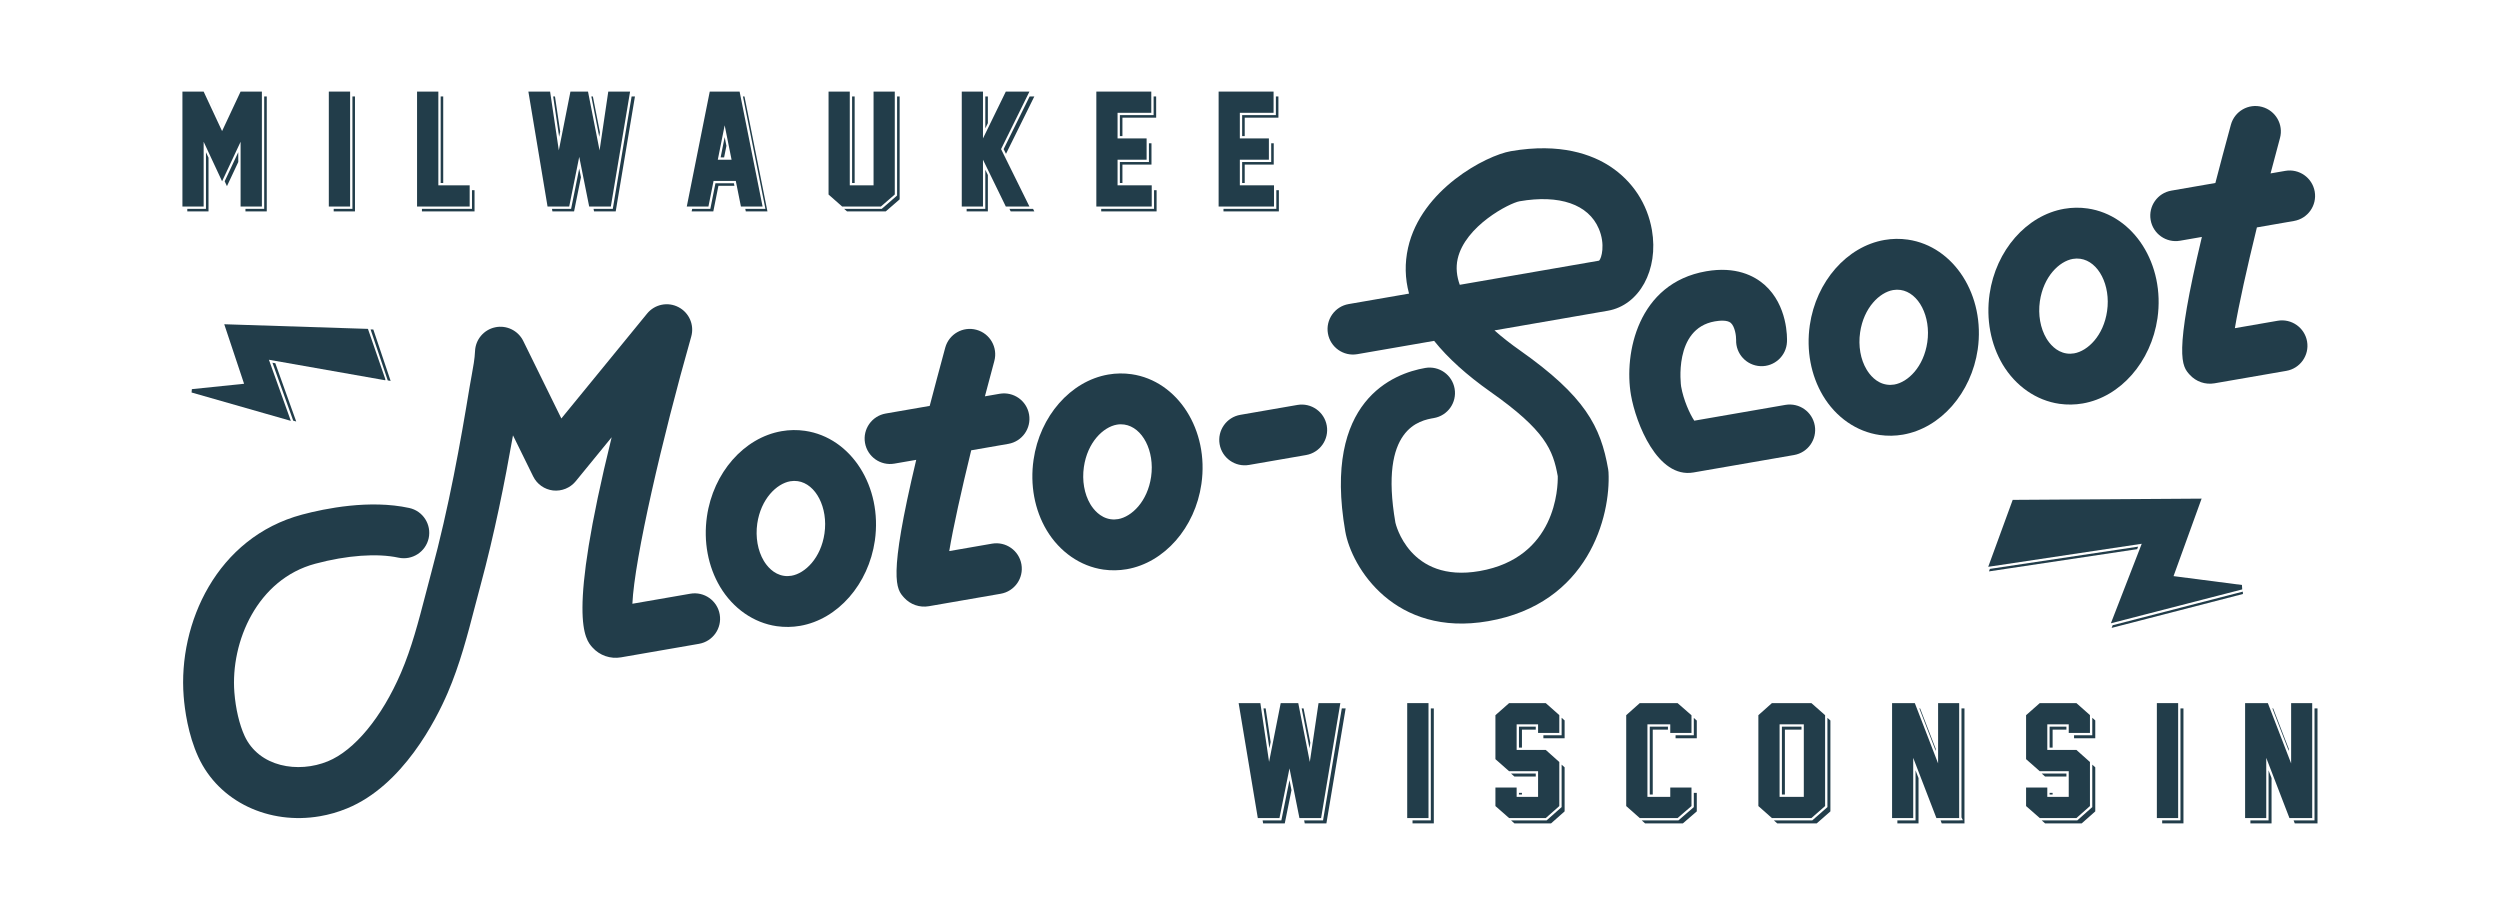<?xml version="1.0" encoding="utf-8"?>
<!-- Generator: Adobe Illustrator 16.0.0, SVG Export Plug-In . SVG Version: 6.00 Build 0)  -->
<!DOCTYPE svg PUBLIC "-//W3C//DTD SVG 1.1//EN" "http://www.w3.org/Graphics/SVG/1.1/DTD/svg11.dtd">
<svg version="1.1" id="Layer_1" xmlns="http://www.w3.org/2000/svg" xmlns:xlink="http://www.w3.org/1999/xlink" x="0px" y="0px"
	 width="650px" height="237.888px" viewBox="0 0 650 237.888" enable-background="new 0 0 650 237.888" xml:space="preserve">
<g>
	<g>
		<path fill="#223D4A" d="M68.09,53.699h-5.536V36.863l-4.813,10.273l-4.793-10.273v16.836H47.43V23.812h5.518l4.793,10.273
			l4.813-10.273h5.536V53.699z"/>
		<path fill="#223D4A" d="M91.028,53.699h-5.536V23.812h5.536V53.699z"/>
		<path fill="#223D4A" d="M122.114,53.699h-13.679V23.812h5.536v24.37h8.143V53.699z"/>
		<path fill="#223D4A" d="M163.821,23.812l-5.004,29.887h-5.63L150.6,40.783l-2.606,12.916h-5.632l-4.985-29.887h5.65l2.265,15.277
			l3.023-15.277h4.566l3.007,15.296l2.263-15.296H163.821z"/>
		<path fill="#223D4A" d="M192.64,53.699l-1.331-6.658h-5.783l-1.332,6.658h-5.631l5.973-29.887h7.762l5.974,29.887H192.64z
			 M190.205,41.523l-1.789-8.94l-1.788,8.94H190.205z"/>
		<path fill="#223D4A" d="M232.642,50.56l-3.615,3.139h-10.064l-3.539-3.119V23.812h5.518v24.37h6.183v-24.37h5.518V50.56z"/>
		<path fill="#223D4A" d="M267.656,23.812l-7.38,14.953l7.38,14.934h-6.145l-5.936-12.176v12.176h-5.516V23.812h5.516v12.176
			l5.936-12.176H267.656z"/>
		<path fill="#223D4A" d="M299.449,53.699h-14.401V23.812h14.287v5.516h-8.77v6.66h7.553v5.535h-7.553v6.659h8.884V53.699z"/>
		<path fill="#223D4A" d="M331.241,53.699h-14.4V23.812h14.287v5.516h-8.771v6.66h7.553v5.535h-7.553v6.659h8.884V53.699z"/>
	</g>
	<g>
		<polygon fill="#223D4A" points="53.55,39.58 53.55,54.302 48.696,54.302 48.696,54.966 54.213,54.966 54.213,41.003 		"/>
		<polygon fill="#223D4A" points="57.742,32.662 57.748,32.652 54.213,25.079 54.203,25.079 		"/>
		<polygon fill="#223D4A" points="61.952,39.569 58.411,47.125 59.007,48.404 61.952,42.121 		"/>
		<polygon fill="#223D4A" points="68.693,25.079 68.693,54.302 63.82,54.302 63.82,54.966 69.357,54.966 69.357,25.079 		"/>
	</g>
	<polygon fill="#223D4A" points="91.632,25.079 91.632,54.302 86.76,54.302 86.76,54.966 92.295,54.966 92.295,25.079 	"/>
	<g>
		<rect x="114.575" y="25.079" fill="#223D4A" width="0.664" height="22.501"/>
		<polygon fill="#223D4A" points="122.716,49.45 122.716,54.302 109.701,54.302 109.701,54.966 123.38,54.966 123.38,49.45 		"/>
	</g>
	<g>
		<polygon fill="#223D4A" points="145.376,35.554 145.646,34.197 144.294,25.079 143.825,25.079 		"/>
		<polygon fill="#223D4A" points="155.805,35.556 155.978,34.384 154.148,25.079 153.745,25.079 		"/>
		<polygon fill="#223D4A" points="164.219,25.079 159.328,54.302 154.32,54.302 154.453,54.966 160.084,54.966 165.087,25.079 		"/>
		<polygon fill="#223D4A" points="150.597,43.839 148.486,54.302 143.517,54.302 143.628,54.966 149.259,54.966 151.049,46.097 		
			"/>
	</g>
	<g>
		<polygon fill="#223D4A" points="190.814,47.643 186.02,47.643 184.688,54.302 179.962,54.302 179.829,54.966 185.461,54.966 
			186.792,48.308 190.947,48.308 		"/>
		<polygon fill="#223D4A" points="187.364,40.921 188.27,40.921 188.869,37.919 188.417,35.656 		"/>
		<polygon fill="#223D4A" points="193.564,25.079 193.166,25.079 199.006,54.302 193.774,54.302 193.907,54.966 199.538,54.966 		
			"/>
	</g>
	<g>
		<rect x="221.544" y="25.079" fill="#223D4A" width="0.665" height="22.501"/>
		<polygon fill="#223D4A" points="233.244,25.079 233.244,50.835 229.252,54.302 219.477,54.302 220.23,54.966 230.294,54.966 
			233.908,51.828 233.908,25.079 		"/>
	</g>
	<g>
		<polygon fill="#223D4A" points="267.703,25.079 260.947,38.763 261.558,40 268.924,25.079 		"/>
		<polygon fill="#223D4A" points="256.179,33.376 256.844,32.013 256.844,25.079 256.179,25.079 		"/>
		<polygon fill="#223D4A" points="256.179,44.136 256.179,54.302 251.326,54.302 251.326,54.966 256.844,54.966 256.844,45.498 		
			"/>
		<polygon fill="#223D4A" points="262.456,54.302 262.779,54.966 268.924,54.966 268.596,54.302 		"/>
	</g>
	<g>
		<polygon fill="#223D4A" points="299.385,42.791 299.385,37.253 298.721,37.253 298.721,42.127 291.168,42.127 291.168,47.58 
			291.832,47.58 291.832,42.791 		"/>
		<polygon fill="#223D4A" points="300.603,25.079 299.938,25.079 299.938,29.931 291.168,29.931 291.168,35.385 291.832,35.385 
			291.832,30.595 300.603,30.595 		"/>
		<polygon fill="#223D4A" points="300.052,49.45 300.052,54.302 286.314,54.302 286.314,54.966 300.715,54.966 300.715,49.45 		"/>
	</g>
	<g>
		<polygon fill="#223D4A" points="331.171,42.791 331.171,37.253 330.513,37.253 330.513,42.127 322.959,42.127 322.959,47.58 
			323.625,47.58 323.625,42.791 		"/>
		<polygon fill="#223D4A" points="332.388,25.079 331.729,25.079 331.729,29.931 322.959,29.931 322.959,35.385 323.625,35.385 
			323.625,30.595 332.388,30.595 		"/>
		<polygon fill="#223D4A" points="331.845,49.45 331.845,54.302 318.107,54.302 318.107,54.966 332.503,54.966 332.503,49.45 		"/>
	</g>
	<g>
		<path fill="#223D4A" d="M348.487,182.809l-5.003,29.888h-5.632l-2.587-12.919l-2.606,12.919h-5.631l-4.984-29.888h5.649
			l2.265,15.276l3.025-15.276h4.564l3.006,15.296l2.264-15.296H348.487z"/>
		<path fill="#223D4A" d="M371.411,212.697h-5.537v-29.888h5.537V212.697z"/>
		<path fill="#223D4A" d="M405.418,209.576l-3.52,3.121h-9.532l-3.557-3.121v-4.812h5.517v2.416h5.574v-6.66h-7.534l-3.557-3.138
			v-11.435l3.557-3.138h9.532l3.52,3.12v4.641H399.9v-2.244h-5.574v6.658h7.572l3.52,3.139V209.576z"/>
		<path fill="#223D4A" d="M439.786,209.576l-3.614,3.121h-9.837l-3.52-3.121v-23.629l3.52-3.138h9.837l3.614,3.157v4.604h-5.518
			v-2.244h-5.936v18.854h5.936v-2.416h5.518V209.576z"/>
		<path fill="#223D4A" d="M474.526,209.576l-3.558,3.121h-10.272l-3.52-3.121v-23.629l3.52-3.138h10.272l3.558,3.138V209.576z
			 M468.99,207.179v-18.854h-6.298v18.854H468.99z"/>
		<path fill="#223D4A" d="M503.466,212.697l-6.031-15.658v15.658h-5.497v-29.888h5.915l6.051,15.677v-15.677h5.479v29.848l0.02,0.04
			H503.466z"/>
		<path fill="#223D4A" d="M543.388,209.576l-3.52,3.121h-9.529l-3.559-3.121v-4.812h5.518v2.416h5.574v-6.66h-7.533l-3.559-3.138
			v-11.435l3.559-3.138h9.529l3.52,3.12v4.641h-5.516v-2.244h-5.574v6.658h7.57l3.52,3.139V209.576z"/>
		<path fill="#223D4A" d="M566.319,212.697h-5.535v-29.888h5.535V212.697z"/>
		<path fill="#223D4A" d="M595.255,212.697l-6.031-15.658v15.658h-5.498v-29.888h5.917l6.049,15.677v-15.677h5.48v29.848l0.019,0.04
			H595.255z"/>
	</g>
	<g>
		<polygon fill="#223D4A" points="330.043,194.552 330.368,192.914 329.073,184.189 328.508,184.189 		"/>
		<polygon fill="#223D4A" points="340.472,194.552 340.683,193.115 338.931,184.189 338.435,184.189 		"/>
		<polygon fill="#223D4A" points="335.263,202.835 333.153,213.298 328.28,213.298 328.409,214.077 334.04,214.077 335.784,205.435 
					"/>
		<polygon fill="#223D4A" points="348.866,184.189 343.994,213.298 339.077,213.298 339.233,214.077 344.866,214.077 
			349.868,184.189 		"/>
	</g>
	<polygon fill="#223D4A" points="372.013,184.189 372.013,213.298 367.256,213.298 367.256,214.077 372.792,214.077 
		372.792,184.189 	"/>
	<g>
		<rect x="394.93" y="206.142" fill="#223D4A" width="0.777" height="0.435"/>
		<polygon fill="#223D4A" points="393.747,201.902 399.298,201.902 399.298,201.123 392.866,201.123 		"/>
		<polygon fill="#223D4A" points="394.93,188.929 394.93,194.38 395.707,194.38 395.707,189.706 399.298,189.706 399.298,188.929 		
			"/>
		<polygon fill="#223D4A" points="406.021,186.62 406.021,191.173 401.281,191.173 401.281,191.95 406.799,191.95 406.799,187.31 		
			"/>
		<polygon fill="#223D4A" points="406.021,209.847 402.127,213.298 392.861,213.298 393.747,214.077 403.279,214.077 
			406.799,210.957 406.799,199.503 406.021,198.809 		"/>
	</g>
	<g>
		<polygon fill="#223D4A" points="428.937,188.929 428.937,206.577 429.714,206.577 429.714,189.706 433.665,189.706 
			433.665,188.929 		"/>
		<polygon fill="#223D4A" points="440.39,186.667 440.39,191.173 435.649,191.173 435.649,191.95 441.166,191.95 441.166,187.349 		
			"/>
		<polygon fill="#223D4A" points="440.39,209.851 436.396,213.298 426.839,213.298 427.716,214.077 437.552,214.077 
			441.166,210.957 441.166,206.142 440.39,206.142 		"/>
	</g>
	<g>
		<polygon fill="#223D4A" points="463.296,206.577 464.073,206.577 464.073,189.706 468.388,189.706 468.388,188.929 
			463.296,188.929 		"/>
		<polygon fill="#223D4A" points="475.13,186.642 475.13,209.849 471.196,213.298 461.198,213.298 462.077,214.077 472.35,214.077 
			475.906,210.957 475.906,187.328 		"/>
	</g>
	<g>
		<polygon fill="#223D4A" points="503.3,195.25 503.3,194.725 499.233,184.189 499.032,184.189 		"/>
		<polygon fill="#223D4A" points="510.763,214.039 510.763,184.189 509.984,184.189 509.984,212.517 510.351,213.259 
			509.401,213.298 504.546,213.298 504.847,214.077 510.782,214.077 		"/>
		<polygon fill="#223D4A" points="498.038,200.279 498.038,213.298 493.318,213.298 493.318,214.077 498.816,214.077 498.816,202.3 
					"/>
	</g>
	<g>
		<polygon fill="#223D4A" points="531.719,201.902 537.269,201.902 537.269,201.123 530.837,201.123 		"/>
		<rect x="532.899" y="206.142" fill="#223D4A" width="0.779" height="0.435"/>
		<polygon fill="#223D4A" points="543.991,186.62 543.991,191.173 539.252,191.173 539.252,191.95 544.77,191.95 544.77,187.31 		
			"/>
		<polygon fill="#223D4A" points="532.899,188.929 532.899,194.38 533.679,194.38 533.679,189.706 537.269,189.706 537.269,188.929 
					"/>
		<polygon fill="#223D4A" points="543.991,209.847 540.098,213.298 530.832,213.298 531.719,214.077 541.249,214.077 
			544.77,210.957 544.77,199.503 543.991,198.809 		"/>
	</g>
	<polygon fill="#223D4A" points="566.923,184.189 566.923,213.298 562.165,213.298 562.165,214.077 567.7,214.077 567.7,184.189 	
		"/>
	<g>
		<polygon fill="#223D4A" points="595.089,195.25 595.089,194.725 591.023,184.189 590.821,184.189 		"/>
		<polygon fill="#223D4A" points="589.827,200.279 589.827,213.298 585.106,213.298 585.106,214.077 590.604,214.077 590.604,202.3 
					"/>
		<polygon fill="#223D4A" points="602.552,214.039 602.552,184.189 601.774,184.189 601.774,213.298 601.19,213.298 
			596.336,213.298 596.636,214.077 602.57,214.077 		"/>
	</g>
	<g>
		<g>
			<path fill="#223D4A" d="M294.212,97.294c-2.02-0.29-4.062-0.263-6.076,0.088c-9.792,1.697-17.777,10.809-19.41,22.155
				c-0.944,6.536,0.263,13.044,3.404,18.319c3.379,5.633,8.755,9.371,14.746,10.234c2.014,0.283,4.073,0.252,6.085-0.096
				c9.784-1.697,17.775-10.805,19.403-22.152C314.395,111.835,306.239,99.035,294.212,97.294z M299.291,123.948
				c-0.923,6.416-5.031,10.404-8.586,11.021c-0.65,0.113-1.29,0.125-1.935,0.029c-2.797-0.402-4.516-2.631-5.29-3.924
				c-1.568-2.635-2.176-6.143-1.673-9.646c0.919-6.416,5.02-10.402,8.588-11.021c0.65-0.113,1.291-0.119,1.914-0.025
				C297.058,111.064,300.248,117.277,299.291,123.948z"/>
			<path fill="#223D4A" d="M418.647,43.275c-4.648-3.05-12.886-6.213-25.829-3.969c-6.442,1.117-23.312,9.932-26.72,25.111
				c-0.895,3.993-0.812,7.974,0.252,11.92l-15.717,2.725c-3.581,0.619-5.996,4.044-5.373,7.639s4.051,6.006,7.631,5.385l19.98-3.463
				c3.586,4.479,8.473,8.896,14.638,13.242c14.267,10.047,16.271,15.09,17.508,21.943c0.054,2.885-0.397,21.215-20.349,24.674
				c-18.29,3.172-21.838-12.439-21.865-12.597c-4.285-24.716,6.48-26.581,10.009-27.192c3.612-0.627,6.011-4.04,5.387-7.637
				s-4.032-6.012-7.644-5.385c-8.207,1.423-26.692,8.417-20.787,42.475c1.635,9.439,12.888,27.568,37.158,23.361
				c26.109-4.527,31.88-27.31,31.285-38.733c-0.016-0.259-0.044-0.521-0.088-0.776c-1.931-11.133-6.025-18.977-22.998-30.941
				c-2.188-1.533-4.441-3.268-6.566-5.154l29.459-5.107c8.232-1.428,13.274-10.643,11.48-20.99
				C428.312,52.96,424.45,47.091,418.647,43.275z M415.76,67.771l-36.22,6.277c-0.797-2.213-1.047-4.473-0.554-6.721
				c1.931-8.593,13.485-14.531,16.091-14.994c10.397-1.803,17.916,0.795,20.606,7.12C417.447,63.548,416.38,67.236,415.76,67.771z"
				/>
			<path fill="#223D4A" d="M542.772,54.2c-2.003-0.292-4.062-0.261-6.078,0.088c-9.787,1.696-17.773,10.81-19.402,22.156
				c-0.941,6.533,0.275,13.042,3.4,18.317c3.375,5.635,8.752,9.373,14.758,10.233c2.014,0.284,4.057,0.255,6.068-0.095
				c9.791-1.697,17.778-10.805,19.424-22.152C562.952,68.742,554.812,55.937,542.772,54.2z M547.847,80.855
				c-0.914,6.415-5.018,10.403-8.586,11.021c-0.636,0.111-1.285,0.124-1.932,0.026c-2.784-0.404-4.495-2.634-5.271-3.927
				c-1.568-2.633-2.192-6.139-1.693-9.642c0.936-6.419,5.023-10.402,8.588-11.021c0.65-0.112,1.295-0.12,1.935-0.029
				C545.63,67.966,548.805,74.183,547.847,80.855z"/>
			<path fill="#223D4A" d="M337.323,105.286l-14.836,2.571c-3.592,0.623-6.007,4.045-5.385,7.643
				c0.622,3.587,4.052,6.008,7.644,5.385l14.834-2.572c3.593-0.622,6.004-4.055,5.381-7.642
				C344.338,107.071,340.915,104.662,337.323,105.286z"/>
			<path fill="#223D4A" d="M179.48,154.365l-15.062,2.611c0.525-11.68,7.757-42.969,15.295-69.443
				c0.866-3.021-0.514-6.225-3.296-7.671c-2.768-1.456-6.188-0.763-8.175,1.672l-22.292,27.268l-9.904-20.151
				c-1.336-2.712-4.354-4.18-7.3-3.551c-2.96,0.627-5.119,3.182-5.237,6.199c-0.078,1.984-0.478,4.121-0.891,6.393
				c-0.176,0.947-0.357,1.891-0.507,2.838c-2.358,14.374-5.384,31.35-9.972,48.318c-0.491,1.83-0.964,3.673-1.446,5.514
				c-1.89,7.271-3.678,14.141-6.444,20.574c-4.985,11.582-12.093,20.174-19.015,23.006c-7.686,3.152-17.899,1.525-21.655-6.631
				c-1.346-2.947-2.311-7.042-2.643-11.28c-1.028-13.222,5.987-29.445,21.027-33.46c8.228-2.208,16.109-2.773,21.633-1.578
				c3.559,0.77,7.079-1.494,7.859-5.062c0.771-3.568-1.491-7.09-5.062-7.859c-10.266-2.228-21.853,0.124-27.845,1.721
				c-22.182,5.93-32.278,28.262-30.795,47.263c0.266,3.376,1.111,9.907,3.813,15.776c5.375,11.687,18.426,17.673,31.63,15.385
				c2.352-0.408,4.715-1.073,7.032-2.031c14.505-5.928,23.125-22.975,26.162-30.028c3.165-7.362,5.166-15.035,7.091-22.47
				c0.477-1.799,0.938-3.593,1.422-5.375c3.653-13.515,6.334-26.944,8.472-39.121l5.247,10.671c0.991,2.022,2.943,3.397,5.175,3.659
				c2.238,0.242,4.449-0.648,5.876-2.386l9.356-11.45c-11.636,47.265-6.938,52.486-4.982,54.664c1.87,2.074,4.647,3.038,7.417,2.558
				l20.272-3.515c3.601-0.625,6.01-4.048,5.387-7.645C186.502,156.145,183.081,153.74,179.48,154.365z"/>
			<path fill="#223D4A" d="M262.165,115.404c3.601-0.624,6.018-4.045,5.393-7.646c-0.624-3.596-4.049-6.002-7.651-5.379
				l-3.832,0.666c0.8-3.098,1.634-6.184,2.45-9.185c0.948-3.513-1.114-7.149-4.636-8.11c-3.523-0.967-7.163,1.111-8.128,4.641
				c-1.5,5.516-2.833,10.546-4.039,15.142l-11.433,1.981c-3.597,0.625-6.011,4.045-5.388,7.64c0.625,3.603,4.049,6.01,7.646,5.385
				l5.671-0.981c-7.42,31.104-5.167,33.605-3.149,35.836c1.636,1.797,4.041,2.634,6.437,2.219l18.678-3.238
				c3.6-0.625,6.012-4.049,5.388-7.645c-0.622-3.594-4.046-6.004-7.646-5.381l-11.122,1.93c1.006-6.058,3.14-15.672,5.711-26.201
				L262.165,115.404z"/>
			<path fill="#223D4A" d="M496.044,62.3c-2.021-0.287-4.061-0.262-6.086,0.09c-9.775,1.695-17.767,10.809-19.41,22.157
				c-0.945,6.535,0.279,13.041,3.416,18.315c3.359,5.638,8.74,9.375,14.746,10.236c2.018,0.281,4.053,0.256,6.064-0.095
				c9.792-1.697,17.775-10.803,19.434-22.155C516.217,76.843,508.077,64.039,496.044,62.3z M501.104,88.959
				c-0.932,6.417-5.011,10.4-8.588,11.022c-0.631,0.107-1.285,0.121-1.928,0.023c-2.803-0.399-4.498-2.632-5.275-3.926
				c-1.584-2.629-2.192-6.137-1.685-9.643c0.932-6.419,5.035-10.405,8.587-11.021c0.635-0.109,1.287-0.119,1.928-0.027
				C498.87,76.074,502.066,82.285,501.104,88.959z"/>
			<path fill="#223D4A" d="M464.192,105.273l-23.681,4.106c-1.179-1.804-2.803-5.337-3.423-8.907
				c-0.025-0.152-2.102-15.031,8.773-16.916c1.148-0.199,3.193-0.41,4.133,0.386c1.088,0.944,1.424,3.425,1.397,4.429
				c-0.117,3.621,2.7,6.666,6.324,6.829c3.646,0.159,6.739-2.668,6.897-6.32c0.055-0.958,0.22-9.487-5.86-14.854
				c-2.669-2.331-7.452-4.83-15.149-3.496c-17.777,3.082-21.424,21.384-19.547,32.204c1.26,7.266,6.894,21.728,16.24,20.107
				l26.154-4.535c3.6-0.624,6.016-4.047,5.393-7.645C471.218,107.052,467.793,104.65,464.192,105.273z"/>
			<path fill="#223D4A" d="M594.177,44.425l-3.832,0.664c0.799-3.096,1.627-6.18,2.449-9.185c0.961-3.515-1.121-7.146-4.647-8.107
				c-3.519-0.966-7.155,1.11-8.117,4.639c-1.495,5.513-2.854,10.549-4.034,15.142l-11.453,1.986
				c-3.584,0.619-5.996,4.039-5.373,7.635c0.623,3.604,4.047,6.011,7.632,5.389l5.688-0.986
				c-7.424,31.104-5.174,33.607-3.155,35.838c1.64,1.795,4.04,2.633,6.44,2.219l18.678-3.238c3.594-0.623,6.01-4.049,5.387-7.645
				c-0.623-3.593-4.053-6.004-7.645-5.381l-11.129,1.93c1.014-6.058,3.147-15.674,5.727-26.201l9.643-1.674
				c3.6-0.623,6.012-4.042,5.389-7.645C601.198,46.209,597.776,43.8,594.177,44.425z"/>
			<path fill="#223D4A" d="M209.299,112.015c-2.015-0.291-4.056-0.264-6.087,0.09c-9.784,1.695-17.772,10.809-19.406,22.156
				c-0.941,6.535,0.278,13.041,3.42,18.316c3.375,5.633,8.739,9.374,14.741,10.234c2.017,0.283,4.059,0.255,6.074-0.094
				c9.789-1.698,17.773-10.804,19.421-22.154C229.47,126.558,221.332,113.754,209.299,112.015z M214.369,138.672
				c-0.923,6.417-5.023,10.402-8.588,11.021c-0.64,0.11-1.289,0.125-1.937,0.027c-2.783-0.403-4.498-2.633-5.271-3.928
				c-1.568-2.633-2.176-6.141-1.688-9.643c0.932-6.418,5.03-10.404,8.585-11.021c0.652-0.112,1.292-0.121,1.935-0.03
				C212.145,125.786,215.327,132,214.369,138.672z"/>
		</g>
	</g>
	<g>
		<polygon fill="#223D4A" points="49.885,101.178 63.459,99.777 60.117,89.748 58.302,84.303 64.281,84.498 95.663,85.507 
			100.192,98.603 100.164,98.871 69.918,93.537 72.932,101.943 75.617,109.425 68.646,107.434 49.808,102.051 		"/>
	</g>
	<g>
		<g>
			<polygon fill="#223D4A" points="96.347,85.652 100.811,98.904 101.564,99.037 97.063,85.674 			"/>
		</g>
		<g>
			<polygon fill="#223D4A" points="70.835,94.312 76.236,109.369 77.016,109.59 74.332,102.109 71.583,94.443 			"/>
		</g>
	</g>
	<g>
		<polygon fill="#223D4A" points="582.904,152.093 565.12,149.793 569.85,136.733 572.416,129.642 564.556,129.696 523.302,129.967 
			516.938,147.369 556.85,141.38 552.606,152.32 548.827,162.058 558.05,159.677 582.978,153.243 		"/>
	</g>
	<g>
		<g>
			<polygon fill="#223D4A" points="555.912,142.132 517.37,147.914 517.132,148.564 555.658,142.786 			"/>
		</g>
		<g>
			<polygon fill="#223D4A" points="583.132,153.824 549.29,162.561 549.022,163.255 558.243,160.875 583.171,154.437 			"/>
		</g>
	</g>
</g>
</svg>
